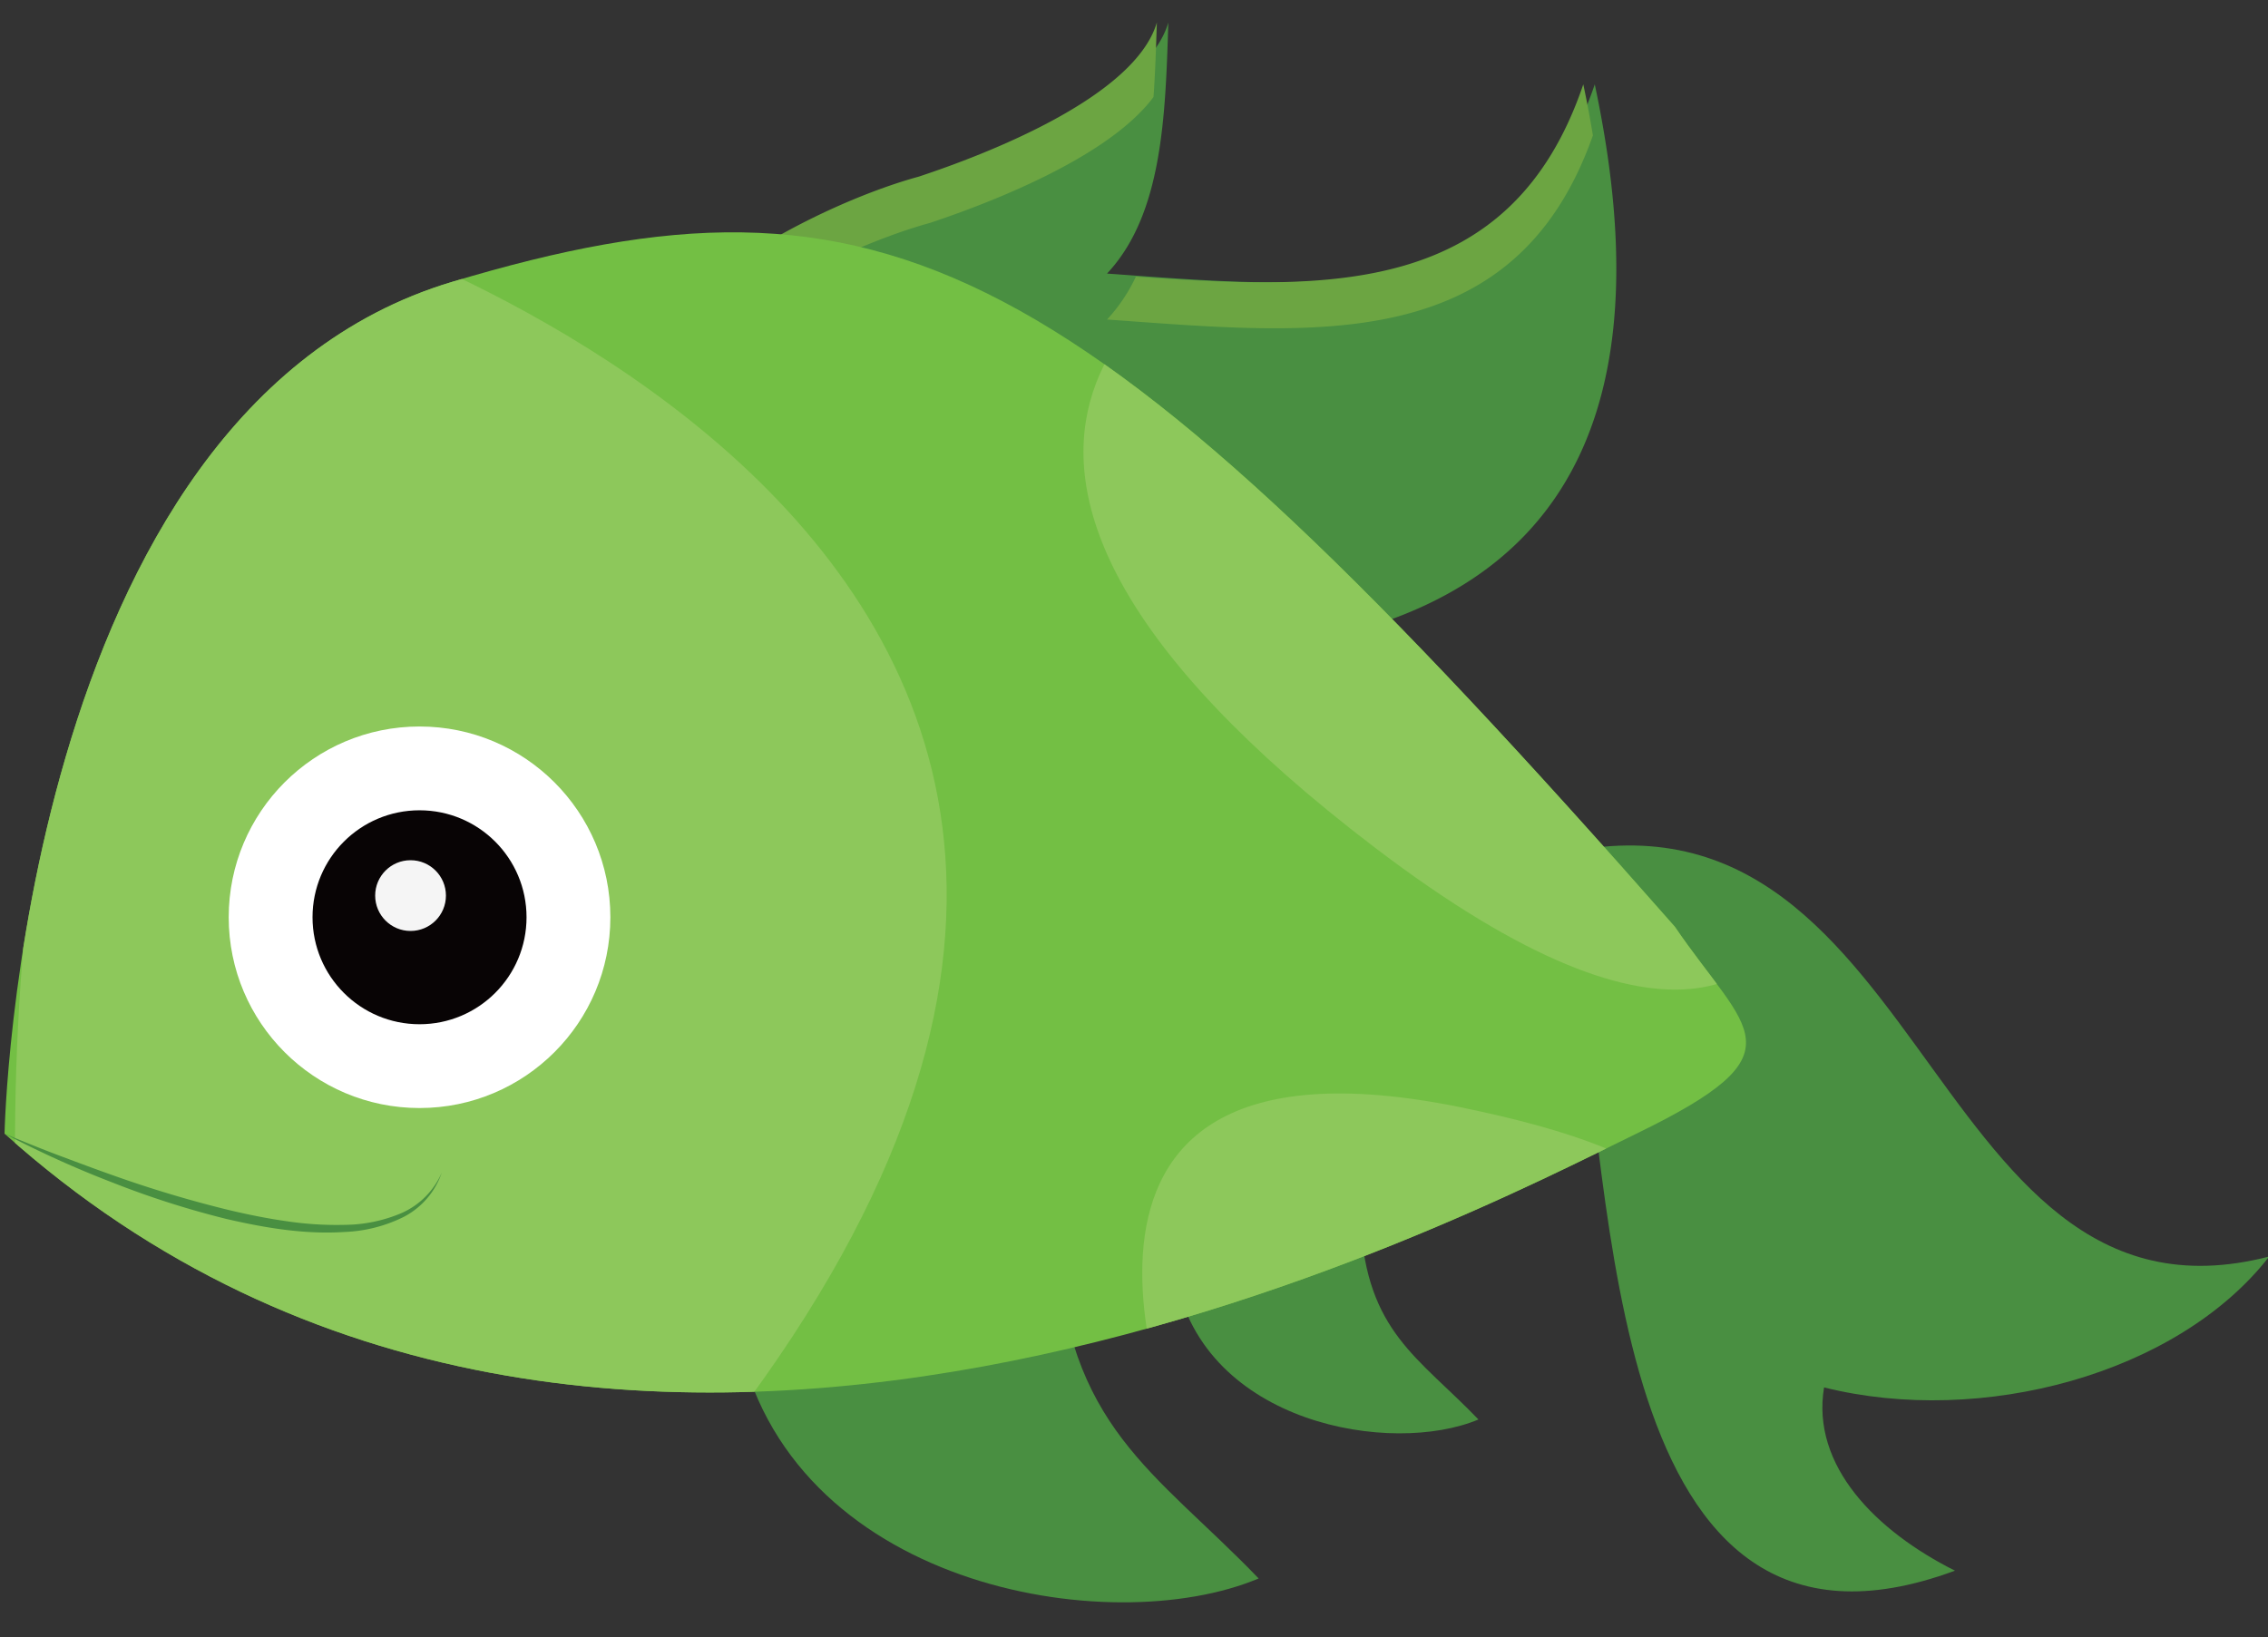 <svg id="Layer_1" data-name="Layer 1" xmlns="http://www.w3.org/2000/svg" xmlns:xlink="http://www.w3.org/1999/xlink" viewBox="0 0 500 361"><rect x="0" y="0" width="500" height="361" fill="#333333" stroke="none"/><defs><style>.cls-1{fill:none;}.cls-2{fill:#498f41;}.cls-3{fill:#6ca542;}.cls-4{fill:#73bf44;}.cls-5{clip-path:url(#clip-path);}.cls-6{fill:#8dc85b;}.cls-7{fill:#fff;}.cls-8{fill:#080405;}.cls-9{fill:#f5f5f5;}</style><clipPath id="clip-path"><path class="cls-1" d="M1,250S4.14,90.82,99.66,62.16s138-7.43,269.57,142.21c15.92,23.35,28.66,27.6-8.49,45.64S133.62,368.88,1,250Z"/></clipPath></defs><title>fish-green</title><path class="cls-2" d="M351.58,18.6c-17,50.13-61.62,45-107.53,41.73,12.21-13,12.87-34.59,13.52-55.36-4.86,16.54-37.93,29.18-52.52,34-21.4,5.84-62.25,26.26-65.17,50.58l2.06-.48a94.84,94.84,0,0,0-11.48,20.43L162,134.16c35.67,19.54,105,14.86,142.58,3.17C359.47,118.64,361.79,66.67,351.58,18.6Z"/><path class="cls-3" d="M244.06,70.46c45.55,3.26,89.86,8.3,107.11-40.6q-.93-5.65-2.12-11.26C333.18,65.48,293.09,64,250.42,61A37,37,0,0,1,244.06,70.46Z"/><path class="cls-3" d="M133.21,113.67A90.35,90.35,0,0,1,142,99.26l-2.06.48C142.8,75.41,183.66,55,205.05,49.15c12.68-4.23,39.3-14.33,49.25-27.76.39-5.42.56-11,.74-16.43-4.86,16.54-37.93,29.18-52.52,34-21.4,5.84-62.25,26.26-65.17,50.58l2.06-.48a94.84,94.84,0,0,0-11.48,20.43Z"/><path class="cls-2" d="M162.6,294.19c10.88,55.75,81.94,67.76,114.88,53.9-22.84-23.73-42.36-33.2-44.68-75"/><path class="cls-2" d="M259.2,281.71c6.32,32.39,47.61,39.37,66.74,31.32-13.27-13.79-24.61-19.29-26-43.58"/><path class="cls-2" d="M335.74,190.5c89.48-28.87,86.6,106.8,164.53,86.59-20.21,26-63.5,37.53-98.14,28.87-2.89,17.32,11.55,31.75,28.86,40.41-77.94,28.87-75-86.59-83.7-129.89"/><path class="cls-4" d="M1,250S4.14,90.82,99.66,62.16s138-7.43,269.57,142.21c15.92,23.35,28.66,27.6-8.49,45.64S133.62,368.88,1,250Z"/><g class="cls-5"><path class="cls-6" d="M65.31,46.75s263.21,78.54,76.42,290.8S-13.22,63.73,65.31,46.75Z"/><path class="cls-6" d="M286.07,46.75s-2.25.73-5.76,2.27C258.49,58.58,187.88,99.1,303,186.84,436.77,288.73,394.32,104.06,404.93,172"/><path class="cls-6" d="M260.6,320.57s-43-97.64,61.3-76.41S337,299.34,337,299.34l-85.18,29.72"/></g><circle class="cls-7" cx="92.49" cy="202.28" r="42.07"/><circle class="cls-8" cx="92.49" cy="202.28" r="23.59"/><circle class="cls-9" cx="90.51" cy="197.5" r="7.8"/><path class="cls-2" d="M1,250c4,1.67,8.06,3.33,12.14,4.86s8.15,3.06,12.26,4.5a258.56,258.56,0,0,0,25,7.47c4.21,1,8.46,1.87,12.74,2.47a74.06,74.06,0,0,0,12.88.81,32.61,32.61,0,0,0,12.48-2.59,17.18,17.18,0,0,0,8.89-8.94,17.21,17.21,0,0,1-8.45,9.81A32.06,32.06,0,0,1,76,271.68c-8.86.58-17.64-.91-26.17-2.89a197.85,197.85,0,0,1-25-8A224,224,0,0,1,1,250Z"/></svg>